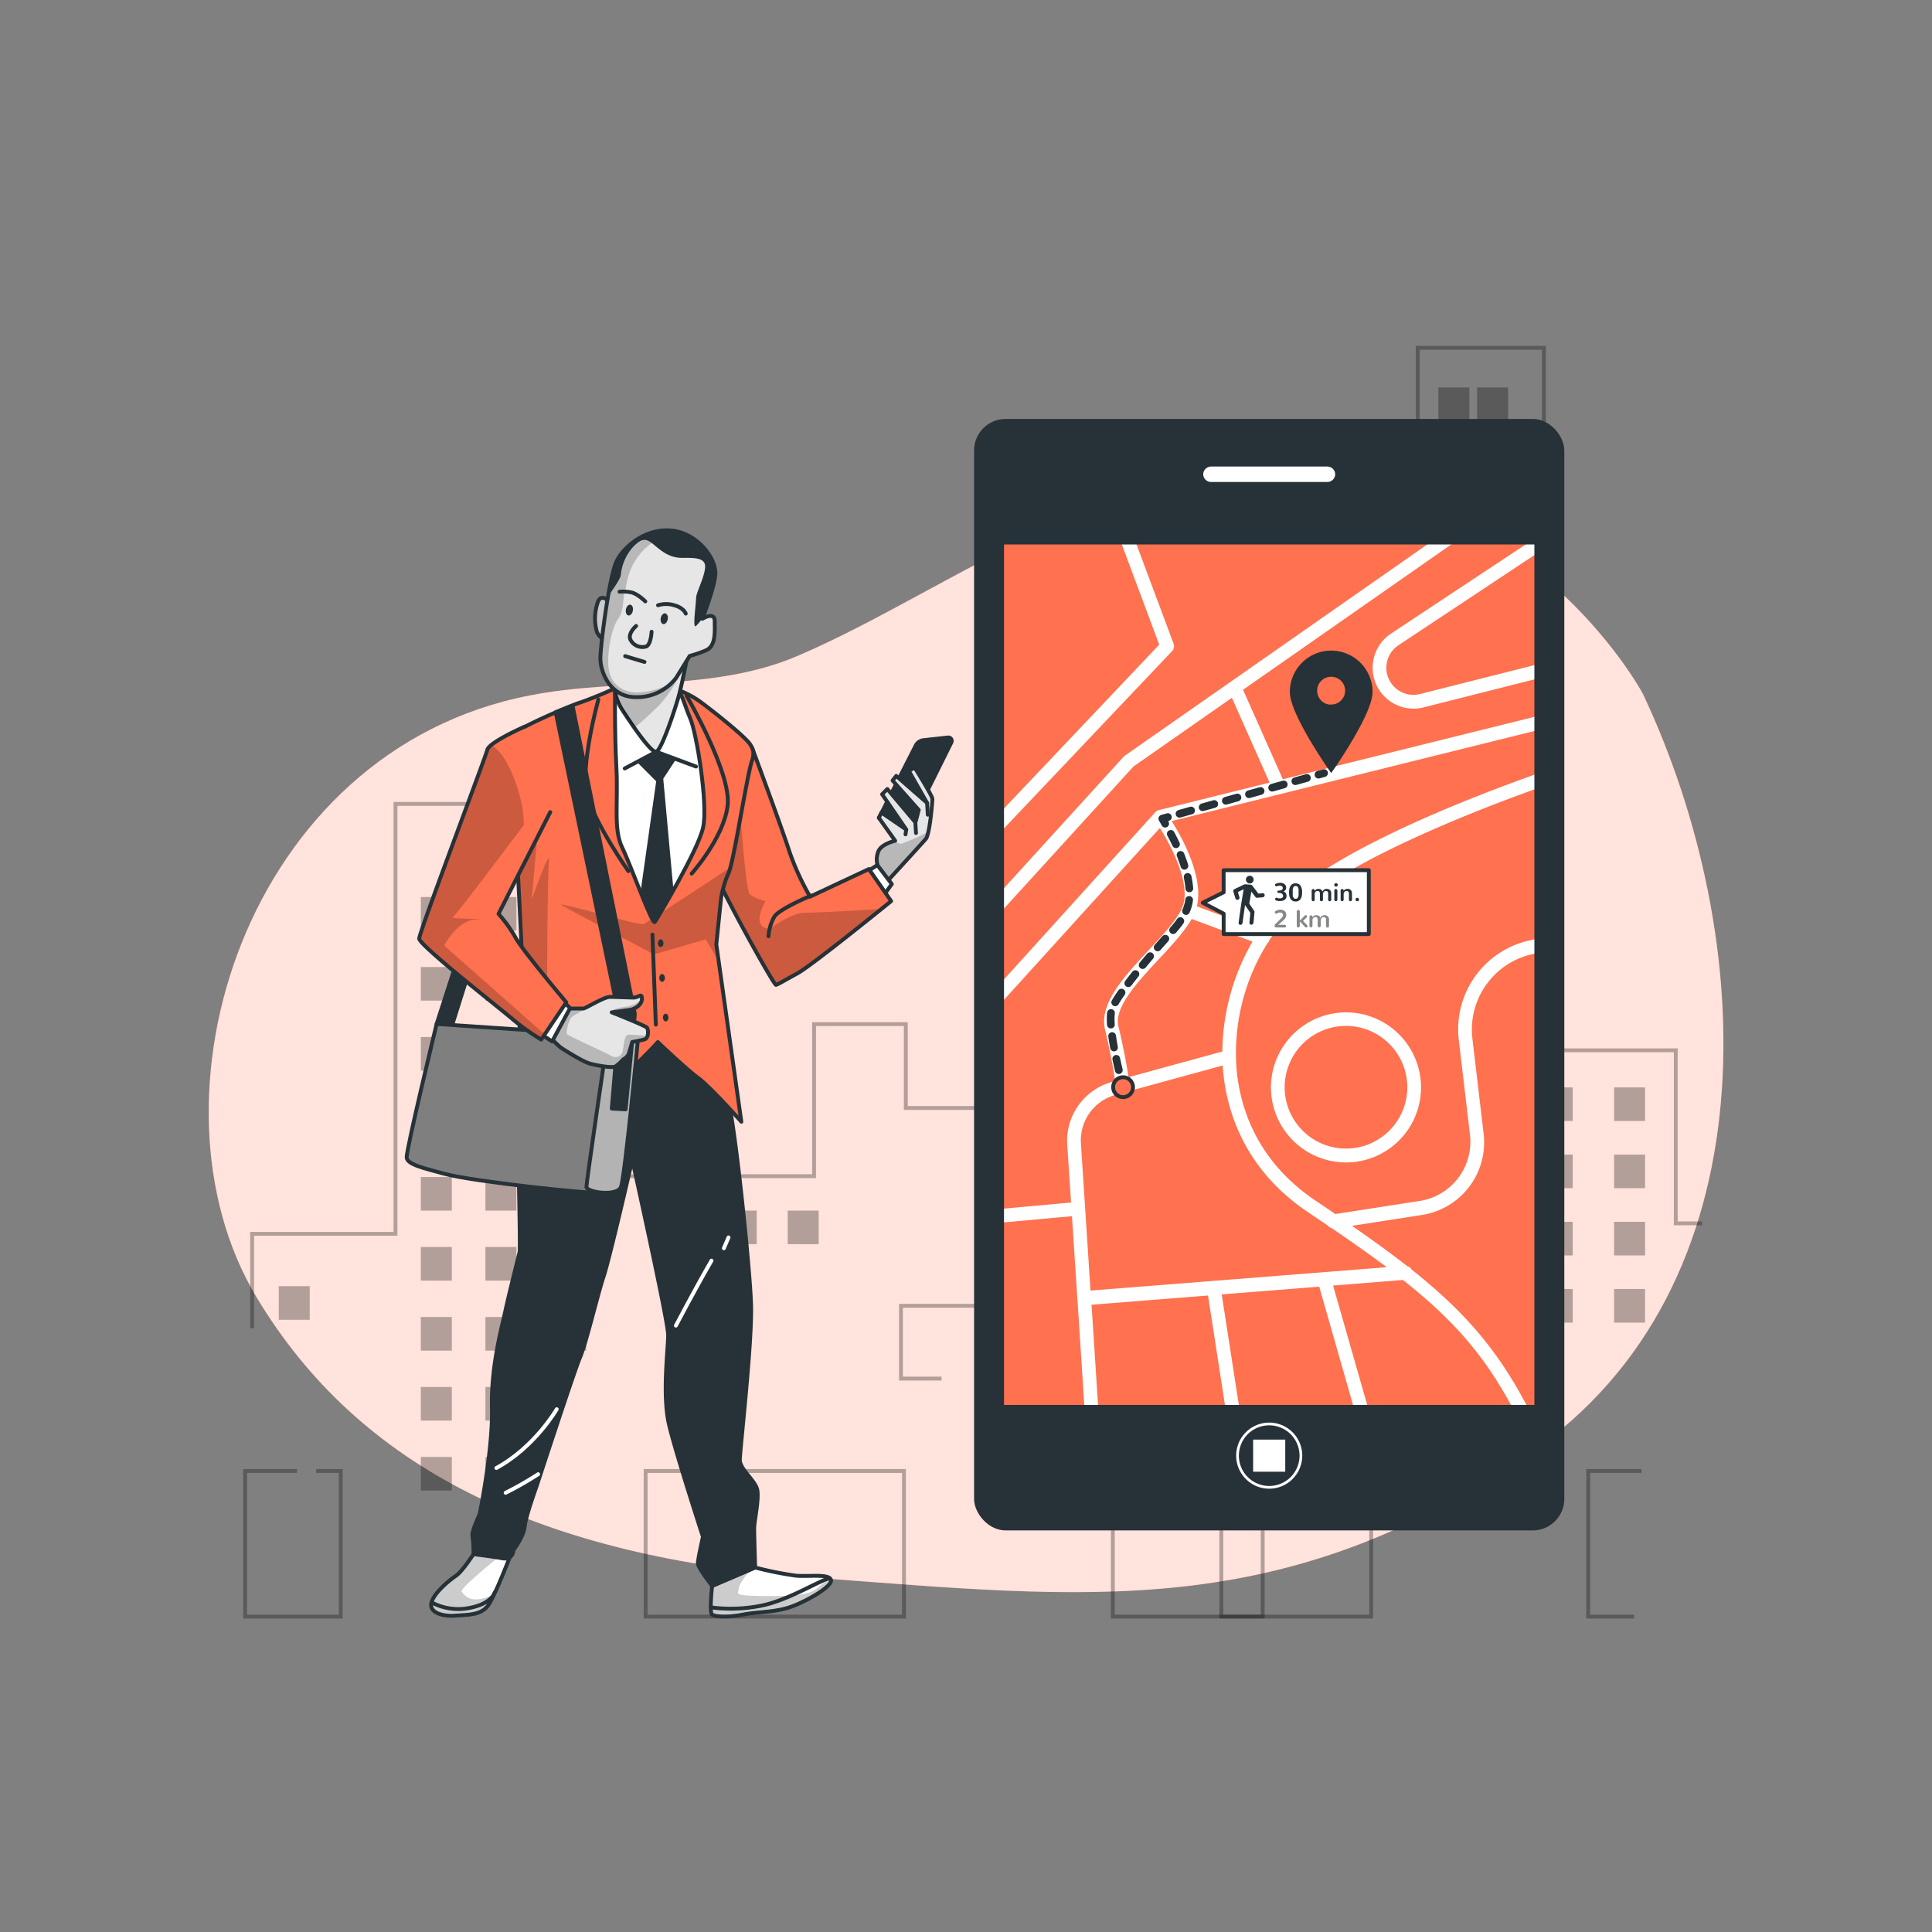 <svg xmlns="http://www.w3.org/2000/svg" xmlns:xlink="http://www.w3.org/1999/xlink" viewBox="0 0 500 500"><rect x="0" y="0" width="500" height="500" fill="#808080" stroke="none"/><defs><clipPath id="freepik--clip-path--inject-23"><rect x="259.34" y="140.4" width="138.26" height="223.7" style="fill:#FF714F;stroke:#263238;stroke-linecap:round;stroke-linejoin:round"></rect></clipPath><clipPath id="freepik--clip-path-2--inject-23"><path d="M195.44,405.67a89.6,89.6,0,0,0,10.61,2.12c3.44.27,8.48-.53,9,1.06s-5.83,5.3-10.07,6.89-8.75,1.33-12.73,2.12-7.16.53-7.95,0,0-7.42,0-7.42Z" style="fill:#fff;stroke:#263238;stroke-linecap:round;stroke-linejoin:round"></path></clipPath><clipPath id="freepik--clip-path-3--inject-23"><path d="M122.54,402.22s-2.92,4.51-4.51,5.57-5.57,4.24-6.36,6.89,2.91,3.71,6.1,3.45,6.89,0,8.74-2.92,5.31-11.93,5.31-11.93S124.92,400.9,122.54,402.22Z" style="fill:#fff;stroke:#263238;stroke-linecap:round;stroke-linejoin:round"></path></clipPath><clipPath id="freepik--clip-path-4--inject-23"><path d="M227.24,230.67s11.35-12.37,12.36-13.56,1.7-9.48,1.7-10.33-4.58-8.13-4.58-8.13l-1.52.85,4.74,8.3-8-7L231,202l6.77,7.62-.85,3.22-7.28-8.64-1.35,1.36,6.26,9.14-6.43-4.4-.68,1.35,4.23,5.93s-3.72.85-4.4,2.88a5.43,5.43,0,0,0-.17,3.39l-2.88,2.54Z" style="fill:#fff;stroke:#263238;stroke-linecap:round;stroke-linejoin:round"></path></clipPath><clipPath id="freepik--clip-path-5--inject-23"><path d="M224.87,224.91l5.76,8.3s-20.48,16.63-24.21,18.67-5.08,2.88-5.59,3-12.22-21-14.93-27.14,8.75-34.2,8.75-34.2,7.51,20.25,9.54,26.51a66.3,66.3,0,0,0,5.45,12Z" style="fill:#FF714F;stroke:#263238;stroke-linecap:round;stroke-linejoin:round"></path></clipPath><clipPath id="freepik--clip-path-6--inject-23"><path d="M186.61,232.45a26.76,26.76,0,0,1,1.94-6.52c1.33-2.66,4.77-25.45,6.1-29.17a5,5,0,0,0,.27-2.4,5.86,5.86,0,0,0-.83-1.8c-1.49-2.16-10.14-9-13.13-11.14s-8-4.15-11-4.15-9.31.16-9.31.16a105.52,105.52,0,0,1-10.31,4.32c-3.32,1-18,7.48-18,8.65s3,61.83,3,61.83l-2.66,41.23a201.64,201.64,0,0,0,19.95-8.65c7.81-4.15,17.62-15.12,17.62-15.12s7.32,7,10.47,9.31,11.14,11.3,11.14,11.3l-6.48-45.88Z" style="fill:#FF714F;stroke:#263238;stroke-linecap:round;stroke-linejoin:round"></path></clipPath><clipPath id="freepik--clip-path-7--inject-23"><path d="M157.63,155.8s-1.84-2.33-2.84-.16a12.7,12.7,0,0,0-.33,7.83c.66,1.67,2.67,2.84,2.83,1.84S157.63,155.8,157.63,155.8Z" style="fill:#fff;stroke:#263238;stroke-linecap:round;stroke-linejoin:round"></path></clipPath><clipPath id="freepik--clip-path-8--inject-23"><path d="M181.79,160.14l0,0c1.49-4,3.35-9.43,3.35-11.83,0-4-4.66-10.3-11.31-11s-12.46,4.16-14.29,8-4.16,21.61-4.16,25.1,2.49,9.81,8.81,10a12.74,12.74,0,0,0,10.81-5c.83-1.33,3.49-5.65,3.49-5.65a30.61,30.61,0,0,0,4.32-1.5c2.49-1.16,2.16-4.82,2.16-7.48S181.79,160.14,181.79,160.14Z" style="fill:#fff;stroke:#263238;stroke-linecap:round;stroke-linejoin:round"></path></clipPath><clipPath id="freepik--clip-path-9--inject-23"><path d="M157.33,268,113,265s-7.95,32.81-7.75,34.6,4.5,2.75,9.74,4.17c7.36,2,37,5.17,41,5s3.38-6.56,3.58-7.75,2.58-32.41,2.58-32.41Z" style="fill:#fff;stroke:#263238;stroke-linecap:round;stroke-linejoin:round"></path></clipPath><clipPath id="freepik--clip-path-10--inject-23"><path d="M157.33,268s-5.56,37.78-5.56,39.17,7.95,2.59,8.94,0,4.38-37.58,4.38-38.17S157.33,268,157.33,268Z" style="fill:#fff;stroke:#263238;stroke-linecap:round;stroke-linejoin:round"></path></clipPath><clipPath id="freepik--clip-path-11--inject-23"><path d="M146.72,261H151c.5,0,5.32-3,6.81-3s4.82.17,6.15.17,2.17-1.33,2.17.33-2,2.66-3,2.83-4.82.66-4.82.66,8.81,3.49,9.15,4,.49,2.66-.67,3-3.16.67-3.16.67-.5,1.66-.83,2.82a2.84,2.84,0,0,1-1.49,1.67,11.61,11.61,0,0,1-2,1.82c-.83.5-4.49-.16-6.48-.66s-7.15-3.82-7.65-4.16-2.82-2.66-2.82-2.66Z" style="fill:#fff;stroke:#263238;stroke-linecap:round;stroke-linejoin:round"></path></clipPath><clipPath id="freepik--clip-path-12--inject-23"><path d="M135.75,188.07s-9.15,4-9.64,6-17.62,47.18-17.62,48.84,19.78,17.16,23.93,20.65a58,58,0,0,0,7.65,5.48l6.48-9.64S135.24,246,133.41,242.63a35.89,35.89,0,0,0-4.39-6.12l13.38-26.33" style="fill:#FF714F;stroke:#263238;stroke-linecap:round;stroke-linejoin:round"></path></clipPath></defs><g id="freepik--background-simple--inject-23"><path d="M425.16,179.53s-25.48-47.87-81.75-55-95.55,27.49-137,45.22C184.77,179.06,160,175.46,137,180c-73.6,14.37-101.33,104.4-70.67,155.61,26.54,44.32,73.26,67.37,144.39,72.69s121,11.53,184.74-31.91S454.89,242.47,425.16,179.53Z" style="fill:#FF714F"></path><path d="M425.16,179.53s-25.48-47.87-81.75-55-95.55,27.49-137,45.22C184.77,179.06,160,175.46,137,180c-73.6,14.37-101.33,104.4-70.67,155.61,26.54,44.32,73.26,67.37,144.39,72.69s121,11.53,184.74-31.91S454.89,242.47,425.16,179.53Z" style="fill:#fff;opacity:0.8"></path></g><g id="freepik--City--inject-23"><polyline points="65.25 343.74 65.25 319.31 102.35 319.31 102.35 208.05 139.45 208.05 139.45 232.47 160.22 232.47 160.22 304.39 210.68 304.39 210.68 265.04 234.42 265.04 234.42 286.74 251.89 286.74 259.72 286.74 260.35 294.89 280.85 294.89 280.85 262.32 297.17 262.32 297.17 160.56 337.23 160.56 337.23 199.91 366.91 199.91 366.91 90 399.56 90 399.56 271.82 433.69 271.82 433.69 316.6 440.51 316.6" style="fill:none;stroke:#000;stroke-miterlimit:10;opacity:0.3"></polyline><rect x="108.91" y="232.15" width="8.02" height="8.7" style="opacity:0.3"></rect><rect x="125.63" y="232.15" width="8.02" height="8.7" style="opacity:0.3"></rect><rect x="108.91" y="250.26" width="8.02" height="8.7" style="opacity:0.3"></rect><rect x="125.63" y="250.26" width="8.02" height="8.7" style="opacity:0.3"></rect><rect x="143.68" y="250.26" width="8.02" height="8.7" style="opacity:0.3"></rect><rect x="143.68" y="268.38" width="8.02" height="8.69" style="opacity:0.3"></rect><rect x="143.68" y="286.49" width="8.02" height="8.69" style="opacity:0.3"></rect><rect x="143.68" y="304.61" width="8.02" height="8.69" style="opacity:0.3"></rect><rect x="143.68" y="322.72" width="8.02" height="8.7" style="opacity:0.3"></rect><rect x="143.68" y="340.84" width="8.02" height="8.7" style="opacity:0.3"></rect><rect x="108.91" y="268.38" width="8.02" height="8.69" style="opacity:0.3"></rect><rect x="125.63" y="268.38" width="8.02" height="8.69" style="opacity:0.3"></rect><rect x="108.91" y="286.49" width="8.02" height="8.69" style="opacity:0.3"></rect><rect x="125.63" y="286.49" width="8.02" height="8.69" style="opacity:0.3"></rect><rect x="108.91" y="304.61" width="8.02" height="8.69" style="opacity:0.3"></rect><rect x="125.63" y="304.61" width="8.02" height="8.69" style="opacity:0.3"></rect><rect x="108.91" y="322.72" width="8.02" height="8.7" style="opacity:0.3"></rect><rect x="72.14" y="332.86" width="8.02" height="8.7" style="opacity:0.3"></rect><rect x="187.82" y="313.3" width="8.02" height="8.69" style="opacity:0.3"></rect><rect x="203.86" y="313.3" width="8.02" height="8.69" style="opacity:0.3"></rect><rect x="372.25" y="100.27" width="8.02" height="8.7" style="opacity:0.3"></rect><rect x="382.28" y="100.27" width="8.02" height="8.7" style="opacity:0.3"></rect><rect x="372.25" y="118.39" width="8.02" height="8.69" style="opacity:0.3"></rect><rect x="382.28" y="118.39" width="8.02" height="8.69" style="opacity:0.3"></rect><rect x="372.25" y="136.5" width="8.02" height="8.69" style="opacity:0.3"></rect><rect x="382.28" y="136.5" width="8.02" height="8.69" style="opacity:0.3"></rect><rect x="372.25" y="154.62" width="8.02" height="8.69" style="opacity:0.3"></rect><rect x="382.28" y="154.62" width="8.02" height="8.69" style="opacity:0.3"></rect><rect x="372.25" y="172.73" width="8.02" height="8.69" style="opacity:0.3"></rect><rect x="382.28" y="172.73" width="8.02" height="8.69" style="opacity:0.3"></rect><rect x="372.25" y="190.85" width="8.02" height="8.69" style="opacity:0.3"></rect><rect x="382.28" y="190.85" width="8.02" height="8.69" style="opacity:0.3"></rect><rect x="372.25" y="208.96" width="8.02" height="8.69" style="opacity:0.3"></rect><rect x="382.28" y="208.96" width="8.02" height="8.69" style="opacity:0.3"></rect><rect x="372.25" y="227.08" width="8.02" height="8.69" style="opacity:0.3"></rect><rect x="382.28" y="227.08" width="8.02" height="8.69" style="opacity:0.3"></rect><rect x="372.25" y="245.19" width="8.02" height="8.7" style="opacity:0.3"></rect><rect x="382.28" y="245.19" width="8.02" height="8.7" style="opacity:0.3"></rect><rect x="304.05" y="245.19" width="8.02" height="8.7" style="opacity:0.3"></rect><rect x="321.43" y="245.19" width="8.02" height="8.7" style="opacity:0.3"></rect><rect x="338.82" y="245.19" width="8.02" height="8.7" style="opacity:0.3"></rect><rect x="304.05" y="284.32" width="8.02" height="8.69" style="opacity:0.3"></rect><rect x="321.43" y="284.32" width="8.02" height="8.69" style="opacity:0.3"></rect><rect x="338.82" y="284.32" width="8.02" height="8.69" style="opacity:0.3"></rect><rect x="304.05" y="323.45" width="8.02" height="8.69" style="opacity:0.3"></rect><rect x="321.43" y="323.45" width="8.02" height="8.69" style="opacity:0.3"></rect><rect x="338.82" y="323.45" width="8.02" height="8.69" style="opacity:0.3"></rect><rect x="372.25" y="263.3" width="8.02" height="8.7" style="opacity:0.3"></rect><rect x="382.28" y="263.3" width="8.02" height="8.7" style="opacity:0.3"></rect><rect x="372.25" y="281.42" width="8.02" height="8.69" style="opacity:0.3"></rect><rect x="382.28" y="281.42" width="8.02" height="8.69" style="opacity:0.3"></rect><rect x="372.25" y="299.53" width="8.02" height="8.69" style="opacity:0.3"></rect><rect x="382.28" y="299.53" width="8.02" height="8.69" style="opacity:0.3"></rect><rect x="399" y="281.42" width="8.02" height="8.69" style="opacity:0.3"></rect><rect x="417.72" y="281.42" width="8.02" height="8.69" style="opacity:0.3"></rect><rect x="399" y="298.81" width="8.02" height="8.69" style="opacity:0.3"></rect><rect x="417.72" y="298.81" width="8.02" height="8.69" style="opacity:0.3"></rect><rect x="399" y="316.2" width="8.02" height="8.7" style="opacity:0.3"></rect><rect x="417.72" y="316.2" width="8.02" height="8.7" style="opacity:0.3"></rect><rect x="399" y="333.59" width="8.02" height="8.7" style="opacity:0.3"></rect><rect x="417.72" y="333.59" width="8.02" height="8.7" style="opacity:0.3"></rect><rect x="372.25" y="317.65" width="8.02" height="8.69" style="opacity:0.3"></rect><rect x="382.28" y="317.65" width="8.02" height="8.69" style="opacity:0.3"></rect><rect x="372.25" y="335.76" width="8.02" height="8.69" style="opacity:0.3"></rect><rect x="382.28" y="335.76" width="8.02" height="8.69" style="opacity:0.3"></rect><rect x="125.63" y="322.72" width="8.02" height="8.7" style="opacity:0.3"></rect><rect x="108.91" y="340.84" width="8.02" height="8.7" style="opacity:0.3"></rect><rect x="125.63" y="340.84" width="8.02" height="8.7" style="opacity:0.3"></rect><rect x="108.91" y="358.95" width="8.02" height="8.7" style="opacity:0.3"></rect><rect x="125.63" y="358.95" width="8.02" height="8.7" style="opacity:0.3"></rect><rect x="108.91" y="377.06" width="8.02" height="8.69" style="opacity:0.3"></rect><rect x="125.63" y="377.06" width="8.02" height="8.69" style="opacity:0.3"></rect><polyline points="354.86 382.51 354.86 418.37 288 418.37 288 347.09 354.86 347.09 354.86 376.13" style="fill:none;stroke:#000;stroke-miterlimit:10;opacity:0.3"></polyline><polyline points="422.91 418.37 411.03 418.37 411.03 380.69 424.83 380.69" style="fill:none;stroke:#000;stroke-miterlimit:10;opacity:0.3"></polyline><polyline points="186.45 380.69 233.95 380.69 233.95 418.37 167.09 418.37 167.09 380.69 180.11 380.69" style="fill:none;stroke:#000;stroke-miterlimit:10;opacity:0.3"></polyline><polyline points="81.83 380.69 88.18 380.69 88.18 418.37 63.44 418.37 63.44 380.69 76.85 380.69" style="fill:none;stroke:#000;stroke-miterlimit:10;opacity:0.3"></polyline><rect x="316.08" y="347.09" width="10.7" height="71.28" style="fill:none;stroke:#000;stroke-miterlimit:10;opacity:0.3"></rect><polyline points="243.67 356.78 233.17 356.78 233.17 337.94 268.61 337.94 268.61 356.78 253.18 356.78" style="fill:none;stroke:#000;stroke-miterlimit:10;opacity:0.3"></polyline></g><g id="freepik--Device--inject-23"><rect x="252.59" y="108.92" width="151.75" height="286.65" rx="7.67" style="fill:#263238;stroke:#263238;stroke-linecap:round;stroke-linejoin:round"></rect><rect x="259.34" y="140.4" width="138.26" height="223.7" style="fill:#FF714F"></rect><g style="clip-path:url(#freepik--clip-path--inject-23)"><path d="M397.6,185.39,332,201.67l-10.3-23.16,54.6-38.11h-6.21l-79,55.17a1.48,1.48,0,0,0-.3.26l-31.45,34.56v5.28l34-37.3,25.47-17.78,9.75,21.95L300,209.63h-.08a1.8,1.8,0,0,0-.38.16l-.1.06-.08,0a1.72,1.72,0,0,0-.28.25h0L259.34,254v5.29l40.83-45c3.23,5.09,8.23,15,5.75,20.67-1.37,3.13-4.87,6.89-8.58,10.87-6.36,6.83-12.94,13.9-11.37,20.57,1.68,7.13,2.39,11.69,2.62,13.38l-.86.24a15.78,15.78,0,0,0-11.54,16.19l1,15-17.82,1.62v3.56l18.05-1.64,1.38,21.1a1.2,1.2,0,0,0,0,.33,2.38,2.38,0,0,0,.05.26l1.8,27.73h3.56l-1.72-26.5,30.14-2.39,4.47,28.89h3.6l-4.52-29.18,25.23-2,8.91,31.18H354l-9-31.47,18.08-1.44c12.66,10,20.91,19.2,28.26,32.91h4c-7.81-15-16.64-25-30-35.6a1.77,1.77,0,0,0-1.08-.85c-4.29-3.35-9.05-6.79-14.37-10.48l18.06-2.8a19,19,0,0,0,16-21.12l-2.88-24.41a20,20,0,0,1,15.61-22l.89-.19V243l-1.66.36a23.56,23.56,0,0,0-18.37,25.85l2.88,24.41a15.49,15.49,0,0,1-13.06,17.19l-21.78,3.38c-1.65-1.13-3.34-2.27-5.1-3.45-15.31-10.3-19.57-24.2-20.45-34a53.68,53.68,0,0,1,8-32.66,1.7,1.7,0,0,0,.47-.67.13.13,0,0,0,0-.06,44.61,44.61,0,0,1,6.18-7.55c12.9-12.53,45-25.25,62.9-31.68v-3.8c-17.82,6.33-51.54,19.49-65.38,32.93a47.74,47.74,0,0,0-6.14,7.37l-16.31-6.06c1.82-7.55-3.77-17.69-6.52-22.07l94.35-23.43ZM338.53,313.73l5.08,3.43a1.73,1.73,0,0,0,1,.66c5.3,3.62,10,6.94,14.29,10.13L282.22,334l-2.48-38.11a12.22,12.22,0,0,1,8.93-12.54l27.78-7.61c0,.42,0,.84.07,1.26C317.47,287.66,322.06,302.65,338.53,313.73Zm-14.38-70.05a57.84,57.84,0,0,0-7.81,28.45l-24.29,6.65c-.3-2-1-6.5-2.62-13.25-1.14-4.82,5.05-11.46,10.51-17.33,3.39-3.64,6.61-7.11,8.47-10.37Z" style="fill:#fff"></path><path d="M300,166.84l-40.64,42.88v5.16l44-46.4a1.8,1.8,0,0,0,.38-1.85l-9.8-26.23h-3.8Z" style="fill:#fff"></path><path d="M328.92,281.38A19.42,19.42,0,1,0,348.34,262,19.45,19.45,0,0,0,328.92,281.38Zm35.29,0a15.87,15.87,0,1,1-15.87-15.87A15.88,15.88,0,0,1,364.21,281.38Z" style="fill:#fff"></path><path d="M356,176.76a10.61,10.61,0,0,0,9.83,6.64,10.34,10.34,0,0,0,2.57-.32l29.23-7.39V172l-30.1,7.6A7,7,0,0,1,361.9,167l35.7-23.67V140.4h-2L359.94,164A10.61,10.61,0,0,0,356,176.76Z" style="fill:#fff"></path><path d="M344.51,168.88a10.2,10.2,0,0,0-10.2,10.2c0,5.63,10.2,20.12,10.2,20.12s10.2-14.49,10.2-20.12A10.2,10.2,0,0,0,344.51,168.88Zm0,14a4.12,4.12,0,1,1,4.11-4.12A4.11,4.11,0,0,1,344.51,182.84Z" style="fill:#263238;stroke:#263238;stroke-miterlimit:10"></path><line x1="342.67" y1="200.08" x2="341.22" y2="200.48" style="fill:none;stroke:#263238;stroke-linecap:round;stroke-linejoin:round;stroke-width:2px"></line><line x1="338.23" y1="201.33" x2="303.75" y2="211.03" style="fill:none;stroke:#263238;stroke-linecap:round;stroke-linejoin:round;stroke-width:2px;stroke-dasharray:3.114,3.114"></line><path d="M302.25,211.46l-1.44.4.74,1.3" style="fill:none;stroke:#263238;stroke-linecap:round;stroke-linejoin:round;stroke-width:2px"></path><path d="M303,215.81a48.52,48.52,0,0,1,4.35,11.09c1.22,6.1.41,9.35-4.47,14.63S289.43,257,287.8,261c-1.19,3,.9,12.55,2.1,17.41" style="fill:none;stroke:#263238;stroke-linecap:round;stroke-linejoin:round;stroke-width:2px;stroke-dasharray:2.997,2.997"></path><path d="M290.27,279.91c.23.91.38,1.45.38,1.45" style="fill:none;stroke:#263238;stroke-linecap:round;stroke-linejoin:round;stroke-width:2px"></path><circle cx="290.65" cy="281.36" r="2.58" style="fill:#FF714F;stroke:#263238;stroke-miterlimit:10"></circle><polygon points="316.68 225.21 316.68 230.92 311.27 233.63 316.68 236.46 316.68 241.74 354.25 241.74 354.25 225.21 316.68 225.21" style="fill:#fff;stroke:#263238;stroke-linecap:round;stroke-linejoin:round"></polygon><path d="M323.44,228.64a1,1,0,1,0-1-1A1,1,0,0,0,323.44,228.64Z" style="fill:#263238"></path><path d="M326.81,231.17l-1.15.09S324,229,323.89,229a12.14,12.14,0,0,0-1.82-.13l-2.56,1.22a.57.57,0,0,0-.32.67l.55,1.77a.47.47,0,0,0,.46.34.45.45,0,0,0,.2,0,.57.57,0,0,0,.36-.69l-.4-1.32,1.5-.72-.65,3.89h0l-.66,4.76a.48.48,0,0,0,.45.56h0a.59.59,0,0,0,.57-.51l.64-4.6,1.37,2-.23,2.54a.48.48,0,0,0,.48.53.59.59,0,0,0,.58-.53l.25-2.72a.5.5,0,0,0-.08-.32l-1.26-1.88.53-3.13,1.05,1.41a.47.47,0,0,0,.39.2h.05l1.43-.11a.6.6,0,0,0,.53-.58A.47.47,0,0,0,326.81,231.17Z" style="fill:#263238"></path><path d="M330.19,233a.29.29,0,0,1-.18-.28.45.45,0,0,1,.1-.27.28.28,0,0,1,.22-.13.15.15,0,0,1,.09,0l.22.09a1.16,1.16,0,0,0,.26.08,1.45,1.45,0,0,0,.35,0,1,1,0,0,0,.59-.15.53.53,0,0,0,.22-.48.68.68,0,0,0-.27-.56,1,1,0,0,0-.67-.21h-.26a.23.23,0,0,1-.2-.09.31.31,0,0,1-.07-.21.32.32,0,0,1,.07-.22.23.23,0,0,1,.2-.09h.24a1.09,1.09,0,0,0,.63-.17.55.55,0,0,0,.25-.49.58.58,0,0,0-.11-.35.69.69,0,0,0-.28-.2,1,1,0,0,0-.35-.06,1.93,1.93,0,0,0-.85.18.15.15,0,0,1-.09,0,.28.28,0,0,1-.22-.12.44.44,0,0,1-.1-.26.27.27,0,0,1,.14-.25,1.75,1.75,0,0,1,.51-.2,2.51,2.51,0,0,1,.67-.08,1.82,1.82,0,0,1,1.12.33,1.07,1.07,0,0,1,.44.9,1,1,0,0,1-.19.63,1.13,1.13,0,0,1-.54.38,1.1,1.1,0,0,1,.62.41,1.35,1.35,0,0,1,.2.75,1.21,1.21,0,0,1-.13.58,1,1,0,0,1-.35.41,1.69,1.69,0,0,1-.51.23,2.09,2.09,0,0,1-.63.08A2.45,2.45,0,0,1,330.19,233Z" style="fill:#263238"></path><path d="M334.62,233.18a1.33,1.33,0,0,1-.48-.35,1.91,1.91,0,0,1-.32-.52,2.83,2.83,0,0,1-.17-.65,5.14,5.14,0,0,1,0-1.43,2.88,2.88,0,0,1,.17-.64,2.07,2.07,0,0,1,.32-.52,1.34,1.34,0,0,1,.48-.34,1.82,1.82,0,0,1,1.35,0,1.39,1.39,0,0,1,.48.34,1.67,1.67,0,0,1,.31.52,2.68,2.68,0,0,1,.18.63,5.55,5.55,0,0,1,.05.72,5.31,5.31,0,0,1-.05.72,2.74,2.74,0,0,1-.17.64,2,2,0,0,1-.32.53,1.33,1.33,0,0,1-.48.35,1.6,1.6,0,0,1-.67.13A1.65,1.65,0,0,1,334.62,233.18Zm1-.63a.67.67,0,0,0,.22-.19,1.71,1.71,0,0,0,.14-.27,1.39,1.39,0,0,0,.09-.34c0-.14,0-.26,0-.39s0-.26,0-.42,0-.29,0-.41,0-.25,0-.38a1.48,1.48,0,0,0-.09-.35,1.3,1.3,0,0,0-.14-.26.55.55,0,0,0-.22-.18.73.73,0,0,0-.3-.06.75.75,0,0,0-.31.06.55.55,0,0,0-.22.18,2.15,2.15,0,0,0-.14.26,1.48,1.48,0,0,0-.09.35c0,.13,0,.25,0,.38s0,.26,0,.41,0,.3,0,.42,0,.25,0,.39a1.39,1.39,0,0,0,.09.34,1.71,1.71,0,0,0,.14.27.67.67,0,0,0,.22.19.75.75,0,0,0,.31.06A.73.73,0,0,0,335.6,232.55Z" style="fill:#263238"></path><path d="M339.57,233.11a.44.44,0,0,1-.11-.32V230.5a.43.43,0,0,1,.11-.31.44.44,0,0,1,.57,0,.35.35,0,0,1,.11.27v.16a1,1,0,0,1,1-.57,1.16,1.16,0,0,1,.66.18.92.92,0,0,1,.37.51,1.08,1.08,0,0,1,1.1-.69,1.16,1.16,0,0,1,.83.3,1.18,1.18,0,0,1,.31.89v1.56a.44.44,0,0,1-.11.32.37.37,0,0,1-.29.12.38.38,0,0,1-.28-.12.44.44,0,0,1-.11-.32v-1.55a.73.73,0,0,0-.15-.5.59.59,0,0,0-.44-.17.68.68,0,0,0-.55.25,1,1,0,0,0-.21.67v1.3a.44.44,0,0,1-.11.32.38.38,0,0,1-.29.12.38.38,0,0,1-.28-.12.44.44,0,0,1-.11-.32v-1.53a.79.79,0,0,0-.15-.52.59.59,0,0,0-.44-.17.72.72,0,0,0-.55.23.85.85,0,0,0-.21.61v1.38a.44.44,0,0,1-.11.32.4.4,0,0,1-.29.12A.36.36,0,0,1,339.57,233.11Z" style="fill:#263238"></path><path d="M345.43,229.33a.39.39,0,0,1-.13-.31.41.41,0,0,1,.13-.32.46.46,0,0,1,.79.32.42.42,0,0,1-.13.31.48.48,0,0,1-.33.12A.45.45,0,0,1,345.43,229.33Zm0,3.78a.44.44,0,0,1-.11-.32v-2.27a.44.44,0,0,1,.11-.32.38.38,0,0,1,.29-.12.36.36,0,0,1,.28.12.44.44,0,0,1,.11.32v2.27a.46.46,0,0,1-.11.32.36.36,0,0,1-.28.12A.38.38,0,0,1,345.47,233.11Z" style="fill:#263238"></path><path d="M347.06,233.11a.44.44,0,0,1-.11-.32v-2.32a.4.4,0,0,1,.11-.29.41.41,0,0,1,.29-.1.36.36,0,0,1,.39.39v.11a.93.93,0,0,1,.4-.41,1.39,1.39,0,0,1,.63-.13,1.25,1.25,0,0,1,.43.07,1,1,0,0,1,.35.22.9.9,0,0,1,.25.37,1.53,1.53,0,0,1,.09.54v1.55a.44.44,0,0,1-.11.32.38.38,0,0,1-.29.12.38.38,0,0,1-.28-.12.44.44,0,0,1-.11-.32v-1.55a.7.7,0,0,0-.16-.5.61.61,0,0,0-.43-.17.69.69,0,0,0-.54.25.89.89,0,0,0-.23.65v1.32a.44.44,0,0,1-.11.32.38.38,0,0,1-.29.12A.36.36,0,0,1,347.06,233.11Z" style="fill:#263238"></path><path d="M350.93,233.11a.46.46,0,0,1,0-.62.44.44,0,0,1,.33-.13.47.47,0,0,1,.32.12.42.42,0,0,1,.13.32.42.42,0,0,1-.13.31.41.41,0,0,1-.32.13A.44.44,0,0,1,350.93,233.11Z" style="fill:#263238"></path><g style="opacity:0.47"><path d="M332.13,238.17l-1.33,1.18h1.74a.22.22,0,0,1,.2.1.35.35,0,0,1,.07.23.36.36,0,0,1-.07.24.23.23,0,0,1-.2.11h-2.23a.45.45,0,0,1-.33-.13.45.45,0,0,1-.12-.31.54.54,0,0,1,.17-.4l1.63-1.62a1.1,1.1,0,0,0,.39-.74.62.62,0,0,0-.2-.48.76.76,0,0,0-.51-.18,1.27,1.27,0,0,0-.34,0l-.22.06-.23.13-.18.1-.09,0a.31.31,0,0,1-.24-.12.37.37,0,0,1-.12-.27.31.31,0,0,1,.17-.26,3.47,3.47,0,0,1,.63-.28,2.19,2.19,0,0,1,.7-.1,1.48,1.48,0,0,1,1.05.37,1.22,1.22,0,0,1,.41.92A1.87,1.87,0,0,1,332.13,238.17Z"></path><path d="M335.71,239.91a.44.44,0,0,1-.11-.33v-3.64a.4.4,0,0,1,.11-.32.36.36,0,0,1,.28-.12.35.35,0,0,1,.28.12.41.41,0,0,1,.12.32v2.3l1.29-1.29a.3.3,0,0,1,.23-.11.3.3,0,0,1,.24.11.35.35,0,0,1,.1.25.33.33,0,0,1-.08.22l-.95.91,1.08,1.13a.33.33,0,0,1,.09.22.31.31,0,0,1-.11.25.36.36,0,0,1-.25.11.37.37,0,0,1-.28-.14l-1.36-1.45v1.13a.45.45,0,0,1-.12.33.37.37,0,0,1-.29.12A.34.34,0,0,1,335.71,239.91Z"></path><path d="M339,239.91a.44.44,0,0,1-.11-.32V237.3A.43.43,0,0,1,339,237a.44.44,0,0,1,.57,0,.34.34,0,0,1,.11.27v.16a1,1,0,0,1,1-.57,1.16,1.16,0,0,1,.66.18.92.92,0,0,1,.37.51,1.08,1.08,0,0,1,1.1-.69,1.16,1.16,0,0,1,.83.3,1.18,1.18,0,0,1,.31.89v1.56a.4.4,0,0,1-.11.32.37.37,0,0,1-.29.12.34.34,0,0,1-.27-.12.4.4,0,0,1-.11-.32V238a.73.73,0,0,0-.16-.5.58.58,0,0,0-.43-.17.7.7,0,0,0-.56.25,1,1,0,0,0-.21.67v1.3a.44.44,0,0,1-.11.32.38.38,0,0,1-.29.12.38.38,0,0,1-.28-.12.44.44,0,0,1-.11-.32v-1.53a.79.79,0,0,0-.15-.52.59.59,0,0,0-.44-.17.72.72,0,0,0-.55.23.85.85,0,0,0-.21.61v1.38a.44.44,0,0,1-.11.32.4.4,0,0,1-.29.12A.36.36,0,0,1,339,239.91Z"></path></g></g><rect x="259.34" y="140.4" width="138.26" height="223.7" style="fill:none;stroke:#263238;stroke-linecap:round;stroke-linejoin:round"></rect><path d="M343.5,124.74H313.44a2.05,2.05,0,0,1-2.05-2h0a2.05,2.05,0,0,1,2.05-2H343.5a2.05,2.05,0,0,1,2.05,2h0A2.05,2.05,0,0,1,343.5,124.74Z" style="fill:#fff"></path><path d="M336.67,376.72a8.2,8.2,0,1,0-8.2,8.2A8.2,8.2,0,0,0,336.67,376.72Z" style="fill:#263238;stroke:#fff;stroke-linecap:round;stroke-linejoin:round;stroke-width:0.704px"></path><rect x="324.31" y="372.57" width="8.31" height="8.31" style="fill:#fff"></rect></g><g id="freepik--Character--inject-23"><polygon points="112.99 265.03 138.05 187.49 142.22 185.3 116.97 265.43 112.99 265.03" style="fill:#263238;stroke:#263238;stroke-linecap:round;stroke-linejoin:round"></polygon><path d="M195.44,405.67a89.6,89.6,0,0,0,10.61,2.12c3.44.27,8.48-.53,9,1.06s-5.83,5.3-10.07,6.89-8.75,1.33-12.73,2.12-7.16.53-7.95,0,0-7.42,0-7.42Z" style="fill:#fff"></path><g style="clip-path:url(#freepik--clip-path-2--inject-23)"><path d="M215.07,409a4.48,4.48,0,0,0-2.07.8c-2.36,1.63-2,3.26-13.07,3.26s-8.72-.54-8.72-2c0-1,1.85-3.38,3.09-4.89l-10,4.28s-.8,6.89,0,7.42,4,.8,7.95,0,8.48-.53,12.73-2.12S215.26,410.63,215.07,409Z" style="opacity:0.2"></path><path d="M184,416a40.24,40.24,0,0,0,12.53-.36c7.26-1.28,15.61-6.72,18-7.09" style="fill:none;stroke:#263238;stroke-linecap:round;stroke-linejoin:round"></path></g><path d="M195.44,405.67a89.6,89.6,0,0,0,10.61,2.12c3.44.27,8.48-.53,9,1.06s-5.83,5.3-10.07,6.89-8.75,1.33-12.73,2.12-7.16.53-7.95,0,0-7.42,0-7.42Z" style="fill:none;stroke:#263238;stroke-linecap:round;stroke-linejoin:round"></path><path d="M122.54,402.22s-2.92,4.51-4.51,5.57-5.57,4.24-6.36,6.89,2.91,3.71,6.1,3.45,6.89,0,8.74-2.92,5.31-11.93,5.31-11.93S124.92,400.9,122.54,402.22Z" style="fill:#fff"></path><g style="clip-path:url(#freepik--clip-path-3--inject-23)"><path d="M127.85,412.7c-.47.16-.95.33-1.45.53-4.72,1.81-6.18-.37-6.9-1.28-.58-.72,7-6.91,10-9.35-2.23-.58-5.48-1.21-7-.38,0,0-2.92,4.51-4.51,5.57s-5.57,4.24-6.36,6.89,2.91,3.71,6.1,3.45,6.89,0,8.74-2.92A22.69,22.69,0,0,0,127.85,412.7Z" style="opacity:0.2"></path><path d="M111.67,414.68a14.56,14.56,0,0,0,9.83,1.45c5.81-1.09,6.53-4,6.53-4" style="fill:none;stroke:#263238;stroke-linecap:round;stroke-linejoin:round"></path></g><path d="M122.54,402.22s-2.92,4.51-4.51,5.57-5.57,4.24-6.36,6.89,2.91,3.71,6.1,3.45,6.89,0,8.74-2.92,5.31-11.93,5.31-11.93S124.92,400.9,122.54,402.22Z" style="fill:none;stroke:#263238;stroke-linecap:round;stroke-linejoin:round"></path><path d="M133.94,290.61s.79,32.35.53,33.41-2.92,11.66-3.71,15.37-3.72,14.05-3.45,24.92-3.18,27.57-3.18,27.57-2.12,4.51-1.86,5.57a35.3,35.3,0,0,1,.27,4.77s4.5.53,7.42,1.06,2.92-2.12,2.92-2.12,2.65-3.44,2.91-6.1,3.05-10.33,3.05-10.33,9.68-29.7,11.27-33.41,4.51-16.17,6.1-20.94,7.42-30.22,7.42-30.22,9.28,41.62,9.28,45.33-1.59,15.64.26,23.33,8.75,28.9,8.75,28.9-1.32,5.83-1.32,6.89,3.71,5.83,3.71,5.83l11.13-4.77s-.26-8.22-.26-10.07,1.32-7.69.79-10.08-4.5-5.3-4.5-7.69,3.18-29.95,2.91-40-4.51-50.1-6.36-54.88-13.52-17.23-18.29-17.76S133.94,290.61,133.94,290.61Z" style="fill:#263238;stroke:#263238;stroke-linecap:round;stroke-linejoin:round"></path><path d="M174.92,343.07s4.81-9.21,9.22-16.82" style="fill:none;stroke:#fff;stroke-linecap:round;stroke-linejoin:round"></path><line x1="187.34" y1="323.04" x2="188.54" y2="320.24" style="fill:none;stroke:#fff;stroke-linecap:round;stroke-linejoin:round"></line><path d="M144.08,364.7s-5.61,9.77-15.62,15.22" style="fill:none;stroke:#fff;stroke-linecap:round;stroke-linejoin:round"></path><path d="M139.27,381.52a84.93,84.93,0,0,1-8.41,4.81" style="fill:none;stroke:#fff;stroke-linecap:round;stroke-linejoin:round"></path><path d="M237,192.93l-9.54,18.76,6.94,4.24,11.82-23.8a.88.88,0,0,0-.88-1.27l-6.35.7A2.55,2.55,0,0,0,237,192.93Z" style="fill:#263238;stroke:#263238;stroke-linecap:round;stroke-linejoin:round"></path><path d="M227.24,230.67s11.35-12.37,12.36-13.56,1.7-9.48,1.7-10.33-4.58-8.13-4.58-8.13l-1.52.85,4.74,8.3-8-7L231,202l6.77,7.62-.85,3.22-7.28-8.64-1.35,1.36,6.26,9.14-6.43-4.4-.68,1.35,4.23,5.93s-3.72.85-4.4,2.88a5.43,5.43,0,0,0-.17,3.39l-2.88,2.54Z" style="fill:#fff"></path><g style="clip-path:url(#freepik--clip-path-4--inject-23)"><path d="M227.24,230.67s11.35-12.37,12.36-13.56,1.7-9.48,1.7-10.33-4.58-8.13-4.58-8.13l-1.52.85,4.74,8.3-8-7L231,202l6.77,7.62-.85,3.22-7.28-8.64-1.35,1.36,6.26,9.14-6.43-4.4-.68,1.35,4.23,5.93s-3.72.85-4.4,2.88a5.43,5.43,0,0,0-.17,3.39l-2.88,2.54Z" style="opacity:0.1"></path><path d="M231.64,217.62c-.09,0-3.73.87-4.4,2.88a5.43,5.43,0,0,0-.17,3.39l-2.88,2.54,3.05,4.24s11.35-12.37,12.36-13.56a4.89,4.89,0,0,0,.67-1.85,53.41,53.41,0,0,1-7.19,3.17A3.52,3.52,0,0,1,231.64,217.62Z" style="opacity:0.2"></path></g><path d="M227.24,230.67s11.35-12.37,12.36-13.56,1.7-9.48,1.7-10.33-4.58-8.13-4.58-8.13l-1.52.85,4.74,8.3-8-7L231,202l6.77,7.62-.85,3.22-7.28-8.64-1.35,1.36,6.26,9.14-6.43-4.4-.68,1.35,4.23,5.93s-3.72.85-4.4,2.88a5.43,5.43,0,0,0-.17,3.39l-2.88,2.54Z" style="fill:none;stroke:#263238;stroke-linecap:round;stroke-linejoin:round"></path><line x1="236.89" y1="212.88" x2="237.06" y2="215.59" style="fill:#fff;stroke:#263238;stroke-linecap:round;stroke-linejoin:round"></line><line x1="239.94" y1="207.8" x2="240.11" y2="210.85" style="fill:#fff;stroke:#263238;stroke-linecap:round;stroke-linejoin:round"></line><line x1="234.52" y1="214.74" x2="234.35" y2="215.93" style="fill:#fff;stroke:#263238;stroke-linecap:round;stroke-linejoin:round"></line><polygon points="228.59 231.85 230.8 228.8 227.07 223.89 224.36 225.58 228.59 231.85" style="fill:#fff;stroke:#263238;stroke-linecap:round;stroke-linejoin:round"></polygon><path d="M224.87,224.91l5.76,8.3s-20.48,16.63-24.21,18.67-5.08,2.88-5.59,3-12.22-21-14.93-27.14,8.75-34.2,8.75-34.2,7.51,20.25,9.54,26.51a66.3,66.3,0,0,0,5.45,12Z" style="fill:#FF714F"></path><g style="clip-path:url(#freepik--clip-path-5--inject-23)"><path d="M228.13,235.22c-6,.42-17.1,1-19.79,1-3.54,0-8.75,3.91-8.75,3.91A2.18,2.18,0,0,1,196.8,239c-.93-1.86,1.3-5.77,1.3-5.77s-3-.75-4.1-1.86-2.79-25.88-2.79-25.88l-1.07.26c-2.86,8.4-5.75,18.65-4.24,22.05,2.71,6.1,14.42,27.31,14.93,27.14s1.86-1,5.59-3C209.34,250.28,222.56,239.71,228.13,235.22Z" style="opacity:0.2"></path></g><path d="M224.87,224.91l5.76,8.3s-20.48,16.63-24.21,18.67-5.08,2.88-5.59,3-12.22-21-14.93-27.14,8.75-34.2,8.75-34.2,7.51,20.25,9.54,26.51a66.3,66.3,0,0,0,5.45,12Z" style="fill:none;stroke:#263238;stroke-linecap:round;stroke-linejoin:round"></path><path d="M209.9,231.79s-8.13,3.39-9.48,5.42a11.86,11.86,0,0,0-1.53,5.08" style="fill:none;stroke:#263238;stroke-linecap:round;stroke-linejoin:round"></path><path d="M186.61,232.45a26.76,26.76,0,0,1,1.94-6.52c1.33-2.66,4.77-25.45,6.1-29.17a5,5,0,0,0,.27-2.4,5.86,5.86,0,0,0-.83-1.8c-1.49-2.16-10.14-9-13.13-11.14s-8-4.15-11-4.15-9.31.16-9.31.16a105.52,105.52,0,0,1-10.31,4.32c-3.32,1-18,7.48-18,8.65s3,61.83,3,61.83l-2.66,41.23a201.64,201.64,0,0,0,19.95-8.65c7.81-4.15,17.62-15.12,17.62-15.12s7.32,7,10.47,9.31,11.14,11.3,11.14,11.3l-6.48-45.88Z" style="fill:#FF714F"></path><g style="clip-path:url(#freepik--clip-path-6--inject-23)"><path d="M154.86,181.05S150,198.42,152,205.82s10.62,19.63,10.62,19.63" style="fill:none;stroke:#263238;stroke-linecap:round;stroke-linejoin:round"></path><path d="M177.7,180.08S189.28,200,188.32,208.4,179,226.09,179,226.09" style="fill:none;stroke:#263238;stroke-linecap:round;stroke-linejoin:round"></path><path d="M189.35,224.27s-21.78,14.33-22.71,14.89-23.82-6.33-21.22-4.84S169.25,247,169.25,247l13.4-3.91,3.72,6.33-.93-7.07Z" style="opacity:0.2"></path><path d="M138.91,270.25c1.49-1.12,3-10.24,2.79-12.47s0-31.27.37-35-4.46,10.05-4.46,10.05l1.49-16.75-4.94,10.58c.66,13.49,1.25,25.57,1.25,25.57l-1.23,19.15A15.8,15.8,0,0,0,138.91,270.25Z" style="opacity:0.2"></path></g><path d="M186.61,232.45a26.76,26.76,0,0,1,1.94-6.52c1.33-2.66,4.77-25.45,6.1-29.17a5,5,0,0,0,.27-2.4,5.86,5.86,0,0,0-.83-1.8c-1.49-2.16-10.14-9-13.13-11.14s-8-4.15-11-4.15-9.31.16-9.31.16a105.52,105.52,0,0,1-10.31,4.32c-3.32,1-18,7.48-18,8.65s3,61.83,3,61.83l-2.66,41.23a201.64,201.64,0,0,0,19.95-8.65c7.81-4.15,17.62-15.12,17.62-15.12s7.32,7,10.47,9.31,11.14,11.3,11.14,11.3l-6.48-45.88Z" style="fill:none;stroke:#263238;stroke-linecap:round;stroke-linejoin:round"></path><path d="M168.85,241.87s.56,14.85.88,23.29" style="fill:none;stroke:#263238;stroke-linecap:round;stroke-linejoin:round"></path><path d="M171.71,244.1c0,.55-.33,1-.72,1s-.72-.44-.72-1,.32-1,.72-1S171.71,243.55,171.71,244.1Z" style="fill:#263238"></path><path d="M172.07,253.09c0,.55-.33,1-.72,1s-.72-.44-.72-1,.32-1,.72-1S172.07,252.54,172.07,253.09Z" style="fill:#263238"></path><path d="M173,263.34c0,.54-.33,1-.72,1s-.72-.45-.72-1,.32-1,.72-1S173,262.79,173,263.34Z" style="fill:#263238"></path><path d="M157.63,155.8s-1.84-2.33-2.84-.16a12.7,12.7,0,0,0-.33,7.83c.66,1.67,2.67,2.84,2.83,1.84S157.63,155.8,157.63,155.8Z" style="fill:#fff"></path><g style="clip-path:url(#freepik--clip-path-7--inject-23)"><path d="M157.63,155.8s-1.84-2.33-2.84-.16a12.7,12.7,0,0,0-.33,7.83c.66,1.67,2.67,2.84,2.83,1.84S157.63,155.8,157.63,155.8Z" style="opacity:0.2"></path></g><path d="M157.63,155.8s-1.84-2.33-2.84-.16a12.7,12.7,0,0,0-.33,7.83c.66,1.67,2.67,2.84,2.83,1.84S157.63,155.8,157.63,155.8Z" style="fill:none;stroke:#263238;stroke-linecap:round;stroke-linejoin:round"></path><path d="M159.18,178.1s-.16,11.3.34,20.44-.83,16,1.49,20.78,7.82,20.28,8.48,19.28,11.14-18.45,12.47-24.43-1.67-24.44-3.33-28.26-2.16-7.15-4.15-8.15S163.34,172.45,159.18,178.1Z" style="fill:#fff;stroke:#263238;stroke-linecap:round;stroke-linejoin:round"></path><path d="M158.85,177.1a14.44,14.44,0,0,0,2,6.32c1.82,2.82,7.64,11.63,9,11.13s4.82-10.8,5.82-14.46,2.16-10,2.16-10-4.49,5.15-7.65,6.31S158.85,177.1,158.85,177.1Z" style="fill:#fff;stroke:#263238;stroke-linecap:round;stroke-linejoin:round"></path><path d="M158.85,177.1a14.44,14.44,0,0,0,2,6.32c1.82,2.82,7.64,11.63,9,11.13s4.82-10.8,5.82-14.46,2.16-10,2.16-10-4.49,5.15-7.65,6.31S158.85,177.1,158.85,177.1Z" style="opacity:0.1"></path><path d="M170.76,182.32c3.51-3.68,6.36-10,6.36-10l-.94-.44c-1.59,1.61-4.06,3.87-6,4.59-3.16,1.17-11.31.67-11.31.67a14.44,14.44,0,0,0,2,6.32c.68,1.06,1.93,3,3.29,4.9A77.33,77.33,0,0,0,170.76,182.32Z" style="opacity:0.2"></path><path d="M181.79,160.14l0,0c1.49-4,3.35-9.43,3.35-11.83,0-4-4.66-10.3-11.31-11s-12.46,4.16-14.29,8-4.16,21.61-4.16,25.1,2.49,9.81,8.81,10a12.74,12.74,0,0,0,10.81-5c.83-1.33,3.49-5.65,3.49-5.65a30.61,30.61,0,0,0,4.32-1.5c2.49-1.16,2.16-4.82,2.16-7.48S181.79,160.14,181.79,160.14Z" style="fill:#fff"></path><g style="clip-path:url(#freepik--clip-path-8--inject-23)"><path d="M181.79,160.14l0,0c1.49-4,3.35-9.43,3.35-11.83,0-4-4.66-10.3-11.31-11s-12.46,4.16-14.29,8-4.16,21.61-4.16,25.1,2.49,9.81,8.81,10a12.74,12.74,0,0,0,10.81-5c.83-1.33,3.49-5.65,3.49-5.65a30.61,30.61,0,0,0,4.32-1.5c2.49-1.16,2.16-4.82,2.16-7.48S181.79,160.14,181.79,160.14Z" style="opacity:0.1"></path><path d="M161.73,153c.5-1.17.33-6.19,5.18-11a15.72,15.72,0,0,1,9-4.19,12.29,12.29,0,0,0-2.14-.43c-6.65-.66-12.46,4.16-14.29,8s-4.16,21.61-4.16,25.1,2.49,9.81,8.81,10a13.23,13.23,0,0,0,9.71-3.67,2.45,2.45,0,0,0-.61.21,19.38,19.38,0,0,1-8.37,2.18c-3.51,0-6.86-2-7.36-6.36s1-10.71,2.51-12.71S161.22,154.21,161.73,153Z" style="opacity:0.2"></path></g><path d="M181.79,160.14l0,0c1.49-4,3.35-9.43,3.35-11.83,0-4-4.66-10.3-11.31-11s-12.46,4.16-14.29,8-4.16,21.61-4.16,25.1,2.49,9.81,8.81,10a12.74,12.74,0,0,0,10.81-5c.83-1.33,3.49-5.65,3.49-5.65a30.61,30.61,0,0,0,4.32-1.5c2.49-1.16,2.16-4.82,2.16-7.48S181.79,160.14,181.79,160.14Z" style="fill:none;stroke:#263238;stroke-linecap:round;stroke-linejoin:round"></path><path d="M164.63,162s-2.17,1.84-1.5,3.5a3.48,3.48,0,0,0,4,1.84c1.33-.33,1.5-3.84,1.5-3.84" style="fill:none;stroke:#263238;stroke-linecap:round;stroke-linejoin:round"></path><line x1="161.79" y1="169.81" x2="166.8" y2="171.31" style="fill:none;stroke:#263238;stroke-linecap:round;stroke-linejoin:round"></line><path d="M167,155.64s-2-2-3.66-2.34a10.67,10.67,0,0,0-3-.17" style="fill:none;stroke:#263238;stroke-linecap:round;stroke-linejoin:round"></path><path d="M170.3,156.64a7.09,7.09,0,0,1,4.17,0c2.5.66,3,2.16,3,2.16" style="fill:none;stroke:#263238;stroke-linecap:round;stroke-linejoin:round"></path><path d="M163.78,158.06c-.15.77-.68,1.32-1.17,1.22s-.78-.8-.63-1.57.67-1.31,1.17-1.21S163.93,157.3,163.78,158.06Z" style="fill:#263238"></path><path d="M172.8,160.3c-.15.77-.68,1.32-1.17,1.22s-.78-.8-.63-1.57.68-1.31,1.17-1.21S173,159.54,172.8,160.3Z" style="fill:#263238"></path><path d="M173.81,137.37c-6.65-.66-12.46,4.16-14.29,8a45.22,45.22,0,0,0-2.16,8.92c1.14-1.54,3.32-4.61,3.32-5.59a12.62,12.62,0,0,1,3.32-7.32c2.33-2.33,3.33-2,5.32-.33s4,3.32,7.15,3.32,6.32-.16,6,2.66-2.33,6.32-2.33,7.82-1,8.14,0,7.14c.53-.53,1.19-1.33,1.71-2,1.47-4,3.28-9.28,3.28-11.65C185.12,144.35,180.46,138,173.81,137.37Z" style="fill:#263238"></path><polyline points="161.68 198.88 169.82 194.55 180.13 198.38" style="fill:none;stroke:#263238;stroke-linecap:round;stroke-linejoin:round"></polyline><polygon points="164.84 197.21 169.82 202.2 165.83 230.46 169.49 238.6 174.31 230.63 171.65 201.53 174.81 196.71 169.82 194.55 164.84 197.21" style="fill:#263238"></polygon><path d="M157.33,268,113,265s-7.95,32.81-7.75,34.6,4.5,2.75,9.74,4.17c7.36,2,37,5.17,41,5s3.38-6.56,3.58-7.75,2.58-32.41,2.58-32.41Z" style="fill:#fff"></path><g style="clip-path:url(#freepik--clip-path-9--inject-23)"><path d="M157.33,268,113,265s-7.95,32.81-7.75,34.6,4.5,2.75,9.74,4.17c7.36,2,37,5.17,41,5s3.38-6.56,3.58-7.75,2.58-32.41,2.58-32.41Z" style="opacity:0.5"></path></g><path d="M157.33,268,113,265s-7.95,32.81-7.75,34.6,4.5,2.75,9.74,4.17c7.36,2,37,5.17,41,5s3.38-6.56,3.58-7.75,2.58-32.41,2.58-32.41Z" style="fill:none;stroke:#263238;stroke-linecap:round;stroke-linejoin:round"></path><path d="M157.33,268s-5.56,37.78-5.56,39.17,7.95,2.59,8.94,0,4.38-37.58,4.38-38.17S157.33,268,157.33,268Z" style="fill:#fff"></path><g style="clip-path:url(#freepik--clip-path-10--inject-23)"><path d="M157.33,268s-5.56,37.78-5.56,39.17,7.95,2.59,8.94,0,4.38-37.58,4.38-38.17S157.33,268,157.33,268Z" style="opacity:0.3"></path></g><path d="M157.33,268s-5.56,37.78-5.56,39.17,7.95,2.59,8.94,0,4.38-37.58,4.38-38.17S157.33,268,157.33,268Z" style="fill:none;stroke:#263238;stroke-linecap:round;stroke-linejoin:round"></path><polygon points="143.81 184.3 160.31 263.44 158.33 286.9 161.91 287.1 164.29 262.44 148.19 182.71 143.81 184.3" style="fill:#263238;stroke:#263238;stroke-linecap:round;stroke-linejoin:round"></polygon><path d="M146.72,261H151c.5,0,5.32-3,6.81-3s4.82.17,6.15.17,2.17-1.33,2.17.33-2,2.66-3,2.83-4.82.66-4.82.66,8.81,3.49,9.15,4,.49,2.66-.67,3-3.16.67-3.16.67-.5,1.66-.83,2.82a2.84,2.84,0,0,1-1.49,1.67,11.61,11.61,0,0,1-2,1.82c-.83.5-4.49-.16-6.48-.66s-7.15-3.82-7.65-4.16-2.82-2.66-2.82-2.66Z" style="fill:#fff"></path><g style="clip-path:url(#freepik--clip-path-11--inject-23)"><path d="M146.72,261H151c.5,0,5.32-3,6.81-3s4.82.17,6.15.17,2.17-1.33,2.17.33-2,2.66-3,2.83-4.82.66-4.82.66,8.81,3.49,9.15,4,.49,2.66-.67,3-3.16.67-3.16.67-.5,1.66-.83,2.82a2.84,2.84,0,0,1-1.49,1.67,11.61,11.61,0,0,1-2,1.82c-.83.5-4.49-.16-6.48-.66s-7.15-3.82-7.65-4.16-2.82-2.66-2.82-2.66Z" style="opacity:0.1"></path><path d="M159.35,276a11.61,11.61,0,0,0,2-1.82,2.84,2.84,0,0,0,1.49-1.67c.33-1.16.83-2.82.83-2.82s2-.33,3.16-.67a1.21,1.21,0,0,0,.8-.94c-1.76-.14-4.16-.31-4.93-.31-1.26,0-1.26,3.32-1.58,4.43s-1.58,1.89-3.16.95-10.91-5.06-11.23-5.54.48-3.79,1.27-4.43,6.16-3.48,6.16-3.48l-.22-.08A23,23,0,0,1,151,261h-4.32l-4.32,7.48s2.32,2.33,2.82,2.66,5.65,3.66,7.65,4.16S158.52,276.5,159.35,276Z" style="opacity:0.2"></path><path d="M161.28,260.65c-3.64.48-2.93,1.39-2.93,1.39s3.83-.5,4.82-.66,3-1.17,3-2.83c0-.08,0-.15,0-.22C165.06,259.51,164.36,260.25,161.28,260.65Z" style="opacity:0.2"></path></g><path d="M146.72,261H151c.5,0,5.32-3,6.81-3s4.82.17,6.15.17,2.17-1.33,2.17.33-2,2.66-3,2.83-4.82.66-4.82.66,8.81,3.49,9.15,4,.49,2.66-.67,3-3.16.67-3.16.67-.5,1.66-.83,2.82a2.84,2.84,0,0,1-1.49,1.67,11.61,11.61,0,0,1-2,1.82c-.83.5-4.49-.16-6.48-.66s-7.15-3.82-7.65-4.16-2.82-2.66-2.82-2.66Z" style="fill:none;stroke:#263238;stroke-linecap:round;stroke-linejoin:round"></path><polygon points="144.72 258.22 147.55 260.88 142.89 269.52 140.07 267.69 144.72 258.22" style="fill:#fff;stroke:#263238;stroke-linecap:round;stroke-linejoin:round"></polygon><path d="M135.75,188.07s-9.15,4-9.64,6-17.62,47.18-17.62,48.84,19.78,17.16,23.93,20.65a58,58,0,0,0,7.65,5.48l6.48-9.64S135.24,246,133.41,242.63a35.89,35.89,0,0,0-4.39-6.12l13.38-26.33" style="fill:#FF714F"></path><g style="clip-path:url(#freepik--clip-path-12--inject-23)"><path d="M140.07,269l.89-1.33-26-22.94s3.22-6.43,8.05-6.75-6.76,0-5.79-.65,18.33-23.81,18.33-23.81.33-4.82-2.57-12.22-5.79-8.37-5.79-8.37l-.14-.08a2.74,2.74,0,0,0-.94,1.18c-.5,2-17.62,47.18-17.62,48.84s19.78,17.16,23.93,20.65A58,58,0,0,0,140.07,269Z" style="opacity:0.2"></path></g><path d="M135.75,188.07s-9.15,4-9.64,6-17.62,47.18-17.62,48.84,19.78,17.16,23.93,20.65a58,58,0,0,0,7.65,5.48l6.48-9.64S135.24,246,133.41,242.63a35.89,35.89,0,0,0-4.39-6.12l13.38-26.33" style="fill:none;stroke:#263238;stroke-linecap:round;stroke-linejoin:round"></path><line x1="163.63" y1="300.16" x2="168.18" y2="290.22" style="fill:#fff;stroke:#263238;stroke-linecap:round;stroke-linejoin:round"></line></g></svg>